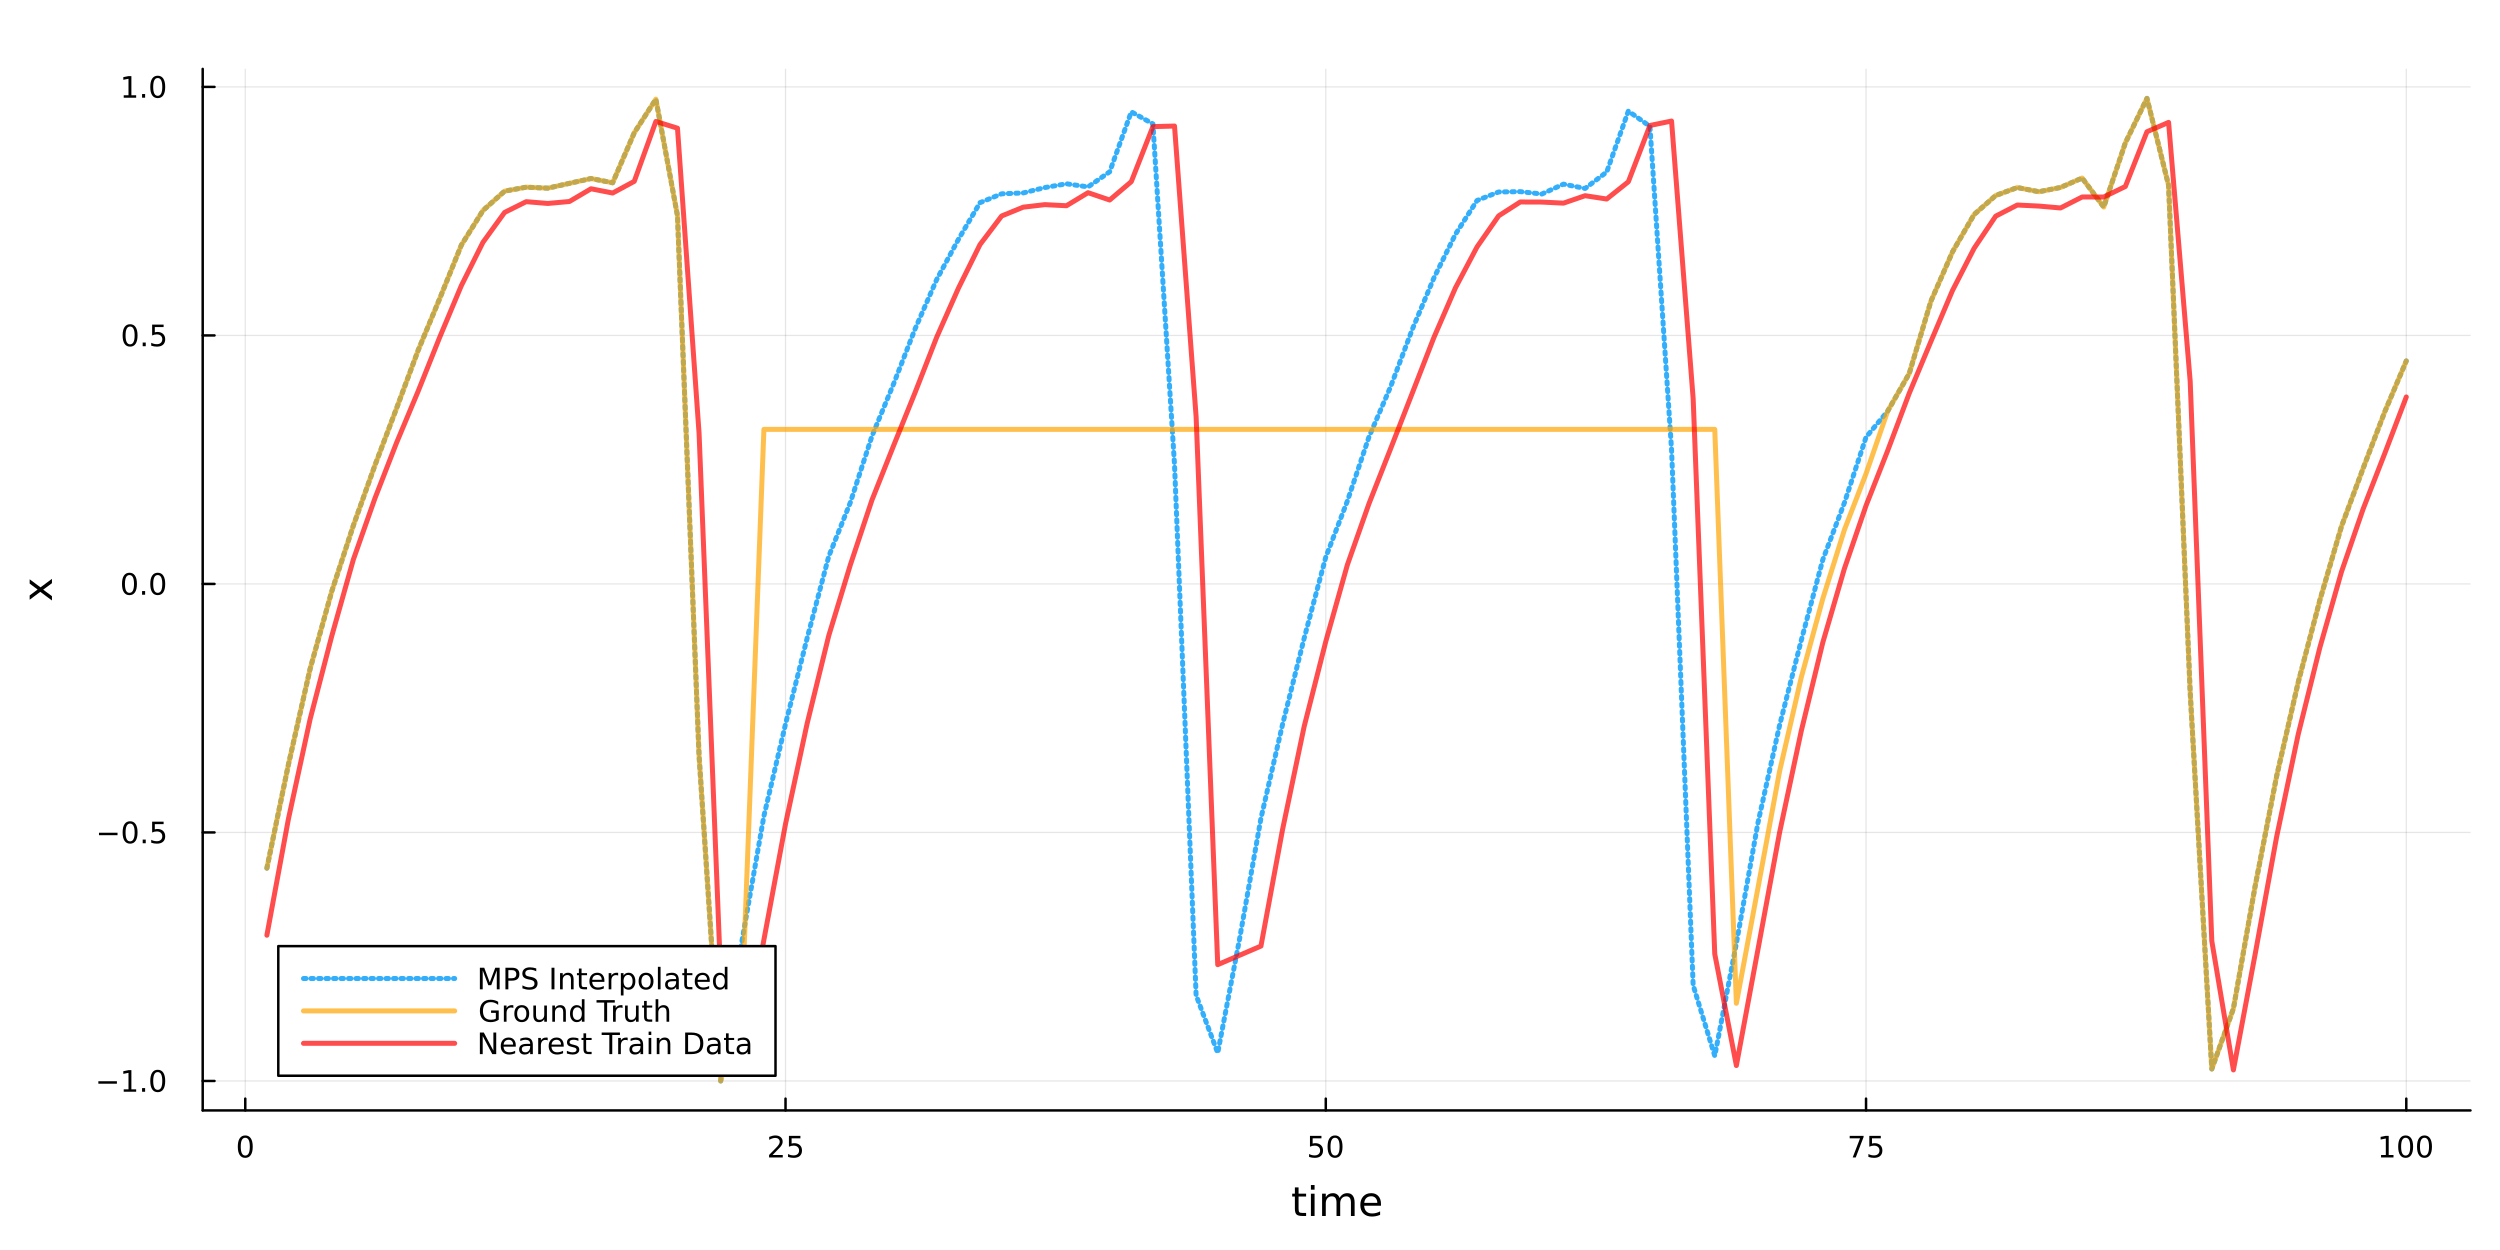 <?xml version="1.0" encoding="utf-8"?>
<svg xmlns="http://www.w3.org/2000/svg" xmlns:xlink="http://www.w3.org/1999/xlink" width="1000" height="500" viewBox="0 0 4000 2000">
<rect x="0" y="0" width="4000" height="2000" fill="#333333" stroke="none"/>
<defs>
  <clipPath id="clip990">
    <rect x="0" y="0" width="4000" height="2000"/>
  </clipPath>
</defs>
<path clip-path="url(#clip990)" d="M0 2000 L4000 2000 L4000 0 L0 0  Z" fill="#ffffff" fill-rule="evenodd" fill-opacity="1"/>
<defs>
  <clipPath id="clip991">
    <rect x="800" y="0" width="2801" height="2000"/>
  </clipPath>
</defs>
<path clip-path="url(#clip990)" d="M324.316 1776.71 L3952.76 1776.71 L3952.76 110.236 L324.316 110.236  Z" fill="#ffffff" fill-rule="evenodd" fill-opacity="1"/>
<defs>
  <clipPath id="clip992">
    <rect x="324" y="110" width="3629" height="1667"/>
  </clipPath>
</defs>
<polyline clip-path="url(#clip992)" style="stroke:#000000; stroke-linecap:round; stroke-linejoin:round; stroke-width:2; stroke-opacity:0.1; fill:none" points="392.432,1776.71 392.432,110.236 "/>
<polyline clip-path="url(#clip992)" style="stroke:#000000; stroke-linecap:round; stroke-linejoin:round; stroke-width:2; stroke-opacity:0.1; fill:none" points="1256.84,1776.71 1256.84,110.236 "/>
<polyline clip-path="url(#clip992)" style="stroke:#000000; stroke-linecap:round; stroke-linejoin:round; stroke-width:2; stroke-opacity:0.1; fill:none" points="2121.25,1776.71 2121.25,110.236 "/>
<polyline clip-path="url(#clip992)" style="stroke:#000000; stroke-linecap:round; stroke-linejoin:round; stroke-width:2; stroke-opacity:0.1; fill:none" points="2985.66,1776.71 2985.66,110.236 "/>
<polyline clip-path="url(#clip992)" style="stroke:#000000; stroke-linecap:round; stroke-linejoin:round; stroke-width:2; stroke-opacity:0.1; fill:none" points="3850.06,1776.71 3850.06,110.236 "/>
<polyline clip-path="url(#clip990)" style="stroke:#000000; stroke-linecap:round; stroke-linejoin:round; stroke-width:4; stroke-opacity:1; fill:none" points="324.316,1776.71 3952.76,1776.71 "/>
<polyline clip-path="url(#clip990)" style="stroke:#000000; stroke-linecap:round; stroke-linejoin:round; stroke-width:4; stroke-opacity:1; fill:none" points="392.432,1776.71 392.432,1757.81 "/>
<polyline clip-path="url(#clip990)" style="stroke:#000000; stroke-linecap:round; stroke-linejoin:round; stroke-width:4; stroke-opacity:1; fill:none" points="1256.84,1776.71 1256.84,1757.81 "/>
<polyline clip-path="url(#clip990)" style="stroke:#000000; stroke-linecap:round; stroke-linejoin:round; stroke-width:4; stroke-opacity:1; fill:none" points="2121.25,1776.71 2121.25,1757.81 "/>
<polyline clip-path="url(#clip990)" style="stroke:#000000; stroke-linecap:round; stroke-linejoin:round; stroke-width:4; stroke-opacity:1; fill:none" points="2985.66,1776.71 2985.66,1757.81 "/>
<polyline clip-path="url(#clip990)" style="stroke:#000000; stroke-linecap:round; stroke-linejoin:round; stroke-width:4; stroke-opacity:1; fill:none" points="3850.06,1776.71 3850.06,1757.81 "/>
<path clip-path="url(#clip990)" d="M392.432 1820.43 Q388.82 1820.43 386.992 1823.99 Q385.186 1827.53 385.186 1834.66 Q385.186 1841.77 386.992 1845.33 Q388.82 1848.88 392.432 1848.88 Q396.066 1848.88 397.871 1845.33 Q399.7 1841.77 399.7 1834.66 Q399.7 1827.53 397.871 1823.99 Q396.066 1820.43 392.432 1820.43 M392.432 1816.72 Q398.242 1816.72 401.297 1821.33 Q404.376 1825.91 404.376 1834.66 Q404.376 1843.39 401.297 1848 Q398.242 1852.58 392.432 1852.58 Q386.621 1852.58 383.543 1848 Q380.487 1843.39 380.487 1834.66 Q380.487 1825.91 383.543 1821.33 Q386.621 1816.72 392.432 1816.72 Z" fill="#000000" fill-rule="nonzero" fill-opacity="1" /><path clip-path="url(#clip990)" d="M1236.11 1847.97 L1252.43 1847.97 L1252.43 1851.91 L1230.49 1851.91 L1230.49 1847.97 Q1233.15 1845.22 1237.73 1840.59 Q1242.34 1835.94 1243.52 1834.59 Q1245.76 1832.07 1246.64 1830.33 Q1247.55 1828.57 1247.55 1826.88 Q1247.55 1824.13 1245.6 1822.39 Q1243.68 1820.66 1240.58 1820.66 Q1238.38 1820.66 1235.93 1821.42 Q1233.49 1822.19 1230.72 1823.74 L1230.72 1819.01 Q1233.54 1817.88 1235.99 1817.3 Q1238.45 1816.72 1240.49 1816.72 Q1245.86 1816.72 1249.05 1819.41 Q1252.24 1822.09 1252.24 1826.58 Q1252.24 1828.71 1251.43 1830.63 Q1250.65 1832.53 1248.54 1835.13 Q1247.96 1835.8 1244.86 1839.01 Q1241.76 1842.21 1236.11 1847.97 Z" fill="#000000" fill-rule="nonzero" fill-opacity="1" /><path clip-path="url(#clip990)" d="M1262.29 1817.35 L1280.65 1817.35 L1280.65 1821.28 L1266.57 1821.28 L1266.57 1829.76 Q1267.59 1829.41 1268.61 1829.25 Q1269.63 1829.06 1270.65 1829.06 Q1276.43 1829.06 1279.81 1832.23 Q1283.19 1835.4 1283.19 1840.82 Q1283.19 1846.4 1279.72 1849.5 Q1276.25 1852.58 1269.93 1852.58 Q1267.75 1852.58 1265.49 1852.21 Q1263.24 1851.84 1260.83 1851.1 L1260.83 1846.4 Q1262.92 1847.53 1265.14 1848.09 Q1267.36 1848.64 1269.84 1848.64 Q1273.84 1848.64 1276.18 1846.54 Q1278.52 1844.43 1278.52 1840.82 Q1278.52 1837.21 1276.18 1835.1 Q1273.84 1833 1269.84 1833 Q1267.96 1833 1266.09 1833.41 Q1264.24 1833.83 1262.29 1834.71 L1262.29 1817.35 Z" fill="#000000" fill-rule="nonzero" fill-opacity="1" /><path clip-path="url(#clip990)" d="M2095.95 1817.35 L2114.3 1817.35 L2114.3 1821.28 L2100.23 1821.28 L2100.23 1829.76 Q2101.25 1829.41 2102.27 1829.25 Q2103.28 1829.06 2104.3 1829.06 Q2110.09 1829.06 2113.47 1832.23 Q2116.85 1835.4 2116.85 1840.82 Q2116.85 1846.4 2113.38 1849.5 Q2109.91 1852.58 2103.59 1852.58 Q2101.41 1852.58 2099.14 1852.21 Q2096.9 1851.84 2094.49 1851.1 L2094.49 1846.4 Q2096.57 1847.53 2098.79 1848.09 Q2101.02 1848.64 2103.49 1848.64 Q2107.5 1848.64 2109.84 1846.54 Q2112.17 1844.43 2112.17 1840.82 Q2112.17 1837.21 2109.84 1835.1 Q2107.5 1833 2103.49 1833 Q2101.62 1833 2099.74 1833.41 Q2097.89 1833.83 2095.95 1834.71 L2095.95 1817.35 Z" fill="#000000" fill-rule="nonzero" fill-opacity="1" /><path clip-path="url(#clip990)" d="M2136.06 1820.43 Q2132.45 1820.43 2130.62 1823.99 Q2128.82 1827.53 2128.82 1834.66 Q2128.82 1841.77 2130.62 1845.33 Q2132.45 1848.88 2136.06 1848.88 Q2139.7 1848.88 2141.5 1845.33 Q2143.33 1841.77 2143.33 1834.66 Q2143.33 1827.53 2141.5 1823.99 Q2139.7 1820.43 2136.06 1820.43 M2136.06 1816.72 Q2141.87 1816.72 2144.93 1821.33 Q2148.01 1825.91 2148.01 1834.66 Q2148.01 1843.39 2144.93 1848 Q2141.87 1852.58 2136.06 1852.58 Q2130.25 1852.58 2127.17 1848 Q2124.12 1843.39 2124.12 1834.66 Q2124.12 1825.91 2127.17 1821.33 Q2130.25 1816.72 2136.06 1816.72 Z" fill="#000000" fill-rule="nonzero" fill-opacity="1" /><path clip-path="url(#clip990)" d="M2959.51 1817.35 L2981.73 1817.35 L2981.73 1819.34 L2969.19 1851.91 L2964.3 1851.91 L2976.11 1821.28 L2959.51 1821.28 L2959.51 1817.35 Z" fill="#000000" fill-rule="nonzero" fill-opacity="1" /><path clip-path="url(#clip990)" d="M2990.9 1817.35 L3009.26 1817.35 L3009.26 1821.28 L2995.18 1821.28 L2995.18 1829.76 Q2996.2 1829.41 2997.22 1829.25 Q2998.24 1829.06 2999.26 1829.06 Q3005.04 1829.06 3008.42 1832.23 Q3011.8 1835.4 3011.8 1840.82 Q3011.8 1846.4 3008.33 1849.5 Q3004.86 1852.58 2998.54 1852.58 Q2996.36 1852.58 2994.09 1852.21 Q2991.85 1851.84 2989.44 1851.1 L2989.44 1846.4 Q2991.52 1847.53 2993.75 1848.09 Q2995.97 1848.64 2998.45 1848.64 Q3002.45 1848.64 3004.79 1846.54 Q3007.13 1844.43 3007.13 1840.82 Q3007.13 1837.21 3004.79 1835.1 Q3002.45 1833 2998.45 1833 Q2996.57 1833 2994.7 1833.41 Q2992.84 1833.83 2990.9 1834.71 L2990.9 1817.35 Z" fill="#000000" fill-rule="nonzero" fill-opacity="1" /><path clip-path="url(#clip990)" d="M3809.67 1847.97 L3817.31 1847.97 L3817.31 1821.61 L3809 1823.27 L3809 1819.01 L3817.26 1817.35 L3821.94 1817.35 L3821.94 1847.97 L3829.58 1847.97 L3829.58 1851.91 L3809.67 1851.91 L3809.67 1847.97 Z" fill="#000000" fill-rule="nonzero" fill-opacity="1" /><path clip-path="url(#clip990)" d="M3849.02 1820.43 Q3845.41 1820.43 3843.58 1823.99 Q3841.78 1827.53 3841.78 1834.66 Q3841.78 1841.77 3843.58 1845.33 Q3845.41 1848.88 3849.02 1848.88 Q3852.66 1848.88 3854.46 1845.33 Q3856.29 1841.77 3856.29 1834.66 Q3856.29 1827.53 3854.46 1823.99 Q3852.66 1820.43 3849.02 1820.43 M3849.02 1816.72 Q3854.83 1816.72 3857.89 1821.33 Q3860.97 1825.91 3860.97 1834.66 Q3860.97 1843.39 3857.89 1848 Q3854.83 1852.58 3849.02 1852.58 Q3843.21 1852.58 3840.13 1848 Q3837.08 1843.39 3837.08 1834.66 Q3837.08 1825.91 3840.13 1821.33 Q3843.21 1816.72 3849.02 1816.72 Z" fill="#000000" fill-rule="nonzero" fill-opacity="1" /><path clip-path="url(#clip990)" d="M3879.18 1820.43 Q3875.57 1820.43 3873.74 1823.99 Q3871.94 1827.53 3871.94 1834.66 Q3871.94 1841.77 3873.74 1845.33 Q3875.57 1848.88 3879.18 1848.88 Q3882.82 1848.88 3884.62 1845.33 Q3886.45 1841.77 3886.45 1834.66 Q3886.45 1827.53 3884.62 1823.99 Q3882.82 1820.43 3879.18 1820.43 M3879.18 1816.72 Q3884.99 1816.72 3888.05 1821.33 Q3891.13 1825.91 3891.13 1834.66 Q3891.13 1843.39 3888.05 1848 Q3884.99 1852.58 3879.18 1852.58 Q3873.37 1852.58 3870.3 1848 Q3867.24 1843.39 3867.24 1834.66 Q3867.24 1825.91 3870.3 1821.33 Q3873.37 1816.72 3879.18 1816.72 Z" fill="#000000" fill-rule="nonzero" fill-opacity="1" /><path clip-path="url(#clip990)" d="M2077.7 1899.8 L2077.7 1909.92 L2089.76 1909.92 L2089.76 1914.48 L2077.7 1914.48 L2077.7 1933.83 Q2077.7 1938.19 2078.87 1939.43 Q2080.08 1940.67 2083.74 1940.67 L2089.76 1940.67 L2089.76 1945.57 L2083.74 1945.57 Q2076.96 1945.57 2074.39 1943.06 Q2071.81 1940.51 2071.81 1933.83 L2071.81 1914.48 L2067.51 1914.48 L2067.51 1909.92 L2071.81 1909.92 L2071.81 1899.8 L2077.7 1899.8 Z" fill="#000000" fill-rule="nonzero" fill-opacity="1" /><path clip-path="url(#clip990)" d="M2097.46 1909.92 L2103.32 1909.92 L2103.32 1945.57 L2097.46 1945.57 L2097.46 1909.92 M2097.46 1896.05 L2103.32 1896.05 L2103.32 1903.46 L2097.46 1903.46 L2097.46 1896.05 Z" fill="#000000" fill-rule="nonzero" fill-opacity="1" /><path clip-path="url(#clip990)" d="M2143.33 1916.77 Q2145.52 1912.82 2148.58 1910.94 Q2151.63 1909.06 2155.77 1909.06 Q2161.34 1909.06 2164.36 1912.98 Q2167.39 1916.86 2167.39 1924.06 L2167.39 1945.57 L2161.5 1945.57 L2161.5 1924.25 Q2161.5 1919.12 2159.69 1916.64 Q2157.87 1914.16 2154.15 1914.16 Q2149.6 1914.16 2146.95 1917.18 Q2144.31 1920.2 2144.31 1925.42 L2144.31 1945.57 L2138.42 1945.57 L2138.42 1924.25 Q2138.42 1919.09 2136.61 1916.64 Q2134.8 1914.16 2131.01 1914.16 Q2126.52 1914.16 2123.88 1917.21 Q2121.24 1920.24 2121.24 1925.42 L2121.24 1945.57 L2115.35 1945.57 L2115.35 1909.92 L2121.24 1909.92 L2121.24 1915.46 Q2123.24 1912.18 2126.04 1910.62 Q2128.84 1909.06 2132.7 1909.06 Q2136.58 1909.06 2139.28 1911.04 Q2142.02 1913.01 2143.33 1916.77 Z" fill="#000000" fill-rule="nonzero" fill-opacity="1" /><path clip-path="url(#clip990)" d="M2209.56 1926.28 L2209.56 1929.15 L2182.63 1929.15 Q2183.02 1935.2 2186.26 1938.38 Q2189.54 1941.53 2195.37 1941.53 Q2198.74 1941.53 2201.89 1940.7 Q2205.07 1939.87 2208.19 1938.22 L2208.19 1943.76 Q2205.04 1945.09 2201.73 1945.79 Q2198.42 1946.49 2195.02 1946.49 Q2186.49 1946.49 2181.49 1941.53 Q2176.52 1936.56 2176.52 1928.1 Q2176.52 1919.35 2181.23 1914.22 Q2185.98 1909.06 2194 1909.06 Q2201.19 1909.06 2205.36 1913.71 Q2209.56 1918.33 2209.56 1926.28 M2203.7 1924.56 Q2203.64 1919.76 2201 1916.89 Q2198.39 1914.03 2194.06 1914.03 Q2189.16 1914.03 2186.2 1916.8 Q2183.27 1919.57 2182.83 1924.6 L2203.7 1924.56 Z" fill="#000000" fill-rule="nonzero" fill-opacity="1" /><polyline clip-path="url(#clip992)" style="stroke:#000000; stroke-linecap:round; stroke-linejoin:round; stroke-width:2; stroke-opacity:0.1; fill:none" points="324.316,1729.54 3952.76,1729.54 "/>
<polyline clip-path="url(#clip992)" style="stroke:#000000; stroke-linecap:round; stroke-linejoin:round; stroke-width:2; stroke-opacity:0.1; fill:none" points="324.316,1331.92 3952.76,1331.92 "/>
<polyline clip-path="url(#clip992)" style="stroke:#000000; stroke-linecap:round; stroke-linejoin:round; stroke-width:2; stroke-opacity:0.1; fill:none" points="324.316,934.296 3952.76,934.296 "/>
<polyline clip-path="url(#clip992)" style="stroke:#000000; stroke-linecap:round; stroke-linejoin:round; stroke-width:2; stroke-opacity:0.1; fill:none" points="324.316,536.672 3952.76,536.672 "/>
<polyline clip-path="url(#clip992)" style="stroke:#000000; stroke-linecap:round; stroke-linejoin:round; stroke-width:2; stroke-opacity:0.1; fill:none" points="324.316,139.048 3952.76,139.048 "/>
<polyline clip-path="url(#clip990)" style="stroke:#000000; stroke-linecap:round; stroke-linejoin:round; stroke-width:4; stroke-opacity:1; fill:none" points="324.316,1776.71 324.316,110.236 "/>
<polyline clip-path="url(#clip990)" style="stroke:#000000; stroke-linecap:round; stroke-linejoin:round; stroke-width:4; stroke-opacity:1; fill:none" points="324.316,1729.54 343.214,1729.54 "/>
<polyline clip-path="url(#clip990)" style="stroke:#000000; stroke-linecap:round; stroke-linejoin:round; stroke-width:4; stroke-opacity:1; fill:none" points="324.316,1331.92 343.214,1331.92 "/>
<polyline clip-path="url(#clip990)" style="stroke:#000000; stroke-linecap:round; stroke-linejoin:round; stroke-width:4; stroke-opacity:1; fill:none" points="324.316,934.296 343.214,934.296 "/>
<polyline clip-path="url(#clip990)" style="stroke:#000000; stroke-linecap:round; stroke-linejoin:round; stroke-width:4; stroke-opacity:1; fill:none" points="324.316,536.672 343.214,536.672 "/>
<polyline clip-path="url(#clip990)" style="stroke:#000000; stroke-linecap:round; stroke-linejoin:round; stroke-width:4; stroke-opacity:1; fill:none" points="324.316,139.048 343.214,139.048 "/>
<path clip-path="url(#clip990)" d="M157.372 1729.99 L187.048 1729.99 L187.048 1733.93 L157.372 1733.93 L157.372 1729.99 Z" fill="#000000" fill-rule="nonzero" fill-opacity="1" /><path clip-path="url(#clip990)" d="M197.951 1742.89 L205.59 1742.89 L205.59 1716.52 L197.279 1718.19 L197.279 1713.93 L205.543 1712.26 L210.219 1712.26 L210.219 1742.89 L217.858 1742.89 L217.858 1746.82 L197.951 1746.82 L197.951 1742.89 Z" fill="#000000" fill-rule="nonzero" fill-opacity="1" /><path clip-path="url(#clip990)" d="M227.302 1740.94 L232.187 1740.94 L232.187 1746.82 L227.302 1746.82 L227.302 1740.94 Z" fill="#000000" fill-rule="nonzero" fill-opacity="1" /><path clip-path="url(#clip990)" d="M252.372 1715.34 Q248.761 1715.34 246.932 1718.91 Q245.126 1722.45 245.126 1729.58 Q245.126 1736.68 246.932 1740.25 Q248.761 1743.79 252.372 1743.79 Q256.006 1743.79 257.812 1740.25 Q259.64 1736.68 259.64 1729.58 Q259.64 1722.45 257.812 1718.91 Q256.006 1715.34 252.372 1715.34 M252.372 1711.64 Q258.182 1711.64 261.237 1716.24 Q264.316 1720.83 264.316 1729.58 Q264.316 1738.3 261.237 1742.91 Q258.182 1747.49 252.372 1747.49 Q246.562 1747.49 243.483 1742.91 Q240.427 1738.3 240.427 1729.58 Q240.427 1720.83 243.483 1716.24 Q246.562 1711.64 252.372 1711.64 Z" fill="#000000" fill-rule="nonzero" fill-opacity="1" /><path clip-path="url(#clip990)" d="M158.368 1332.37 L188.043 1332.37 L188.043 1336.31 L158.368 1336.31 L158.368 1332.37 Z" fill="#000000" fill-rule="nonzero" fill-opacity="1" /><path clip-path="url(#clip990)" d="M208.136 1317.72 Q204.525 1317.72 202.696 1321.28 Q200.891 1324.82 200.891 1331.95 Q200.891 1339.06 202.696 1342.63 Q204.525 1346.17 208.136 1346.17 Q211.77 1346.17 213.576 1342.63 Q215.404 1339.06 215.404 1331.95 Q215.404 1324.82 213.576 1321.28 Q211.77 1317.72 208.136 1317.72 M208.136 1314.01 Q213.946 1314.01 217.002 1318.62 Q220.08 1323.2 220.08 1331.95 Q220.08 1340.68 217.002 1345.29 Q213.946 1349.87 208.136 1349.87 Q202.326 1349.87 199.247 1345.29 Q196.192 1340.68 196.192 1331.95 Q196.192 1323.2 199.247 1318.62 Q202.326 1314.01 208.136 1314.01 Z" fill="#000000" fill-rule="nonzero" fill-opacity="1" /><path clip-path="url(#clip990)" d="M228.298 1343.32 L233.182 1343.32 L233.182 1349.2 L228.298 1349.2 L228.298 1343.32 Z" fill="#000000" fill-rule="nonzero" fill-opacity="1" /><path clip-path="url(#clip990)" d="M243.413 1314.64 L261.77 1314.64 L261.77 1318.57 L247.696 1318.57 L247.696 1327.05 Q248.714 1326.7 249.733 1326.54 Q250.751 1326.35 251.77 1326.35 Q257.557 1326.35 260.937 1329.52 Q264.316 1332.69 264.316 1338.11 Q264.316 1343.69 260.844 1346.79 Q257.372 1349.87 251.052 1349.87 Q248.876 1349.87 246.608 1349.5 Q244.363 1349.13 241.955 1348.39 L241.955 1343.69 Q244.038 1344.82 246.261 1345.38 Q248.483 1345.94 250.96 1345.94 Q254.964 1345.94 257.302 1343.83 Q259.64 1341.72 259.64 1338.11 Q259.64 1334.5 257.302 1332.39 Q254.964 1330.29 250.96 1330.29 Q249.085 1330.29 247.21 1330.7 Q245.358 1331.12 243.413 1332 L243.413 1314.64 Z" fill="#000000" fill-rule="nonzero" fill-opacity="1" /><path clip-path="url(#clip990)" d="M207.141 920.094 Q203.529 920.094 201.701 923.659 Q199.895 927.201 199.895 934.33 Q199.895 941.437 201.701 945.001 Q203.529 948.543 207.141 948.543 Q210.775 948.543 212.58 945.001 Q214.409 941.437 214.409 934.33 Q214.409 927.201 212.58 923.659 Q210.775 920.094 207.141 920.094 M207.141 916.391 Q212.951 916.391 216.006 920.997 Q219.085 925.58 219.085 934.33 Q219.085 943.057 216.006 947.664 Q212.951 952.247 207.141 952.247 Q201.33 952.247 198.252 947.664 Q195.196 943.057 195.196 934.33 Q195.196 925.58 198.252 920.997 Q201.33 916.391 207.141 916.391 Z" fill="#000000" fill-rule="nonzero" fill-opacity="1" /><path clip-path="url(#clip990)" d="M227.302 945.696 L232.187 945.696 L232.187 951.576 L227.302 951.576 L227.302 945.696 Z" fill="#000000" fill-rule="nonzero" fill-opacity="1" /><path clip-path="url(#clip990)" d="M252.372 920.094 Q248.761 920.094 246.932 923.659 Q245.126 927.201 245.126 934.33 Q245.126 941.437 246.932 945.001 Q248.761 948.543 252.372 948.543 Q256.006 948.543 257.812 945.001 Q259.64 941.437 259.64 934.33 Q259.64 927.201 257.812 923.659 Q256.006 920.094 252.372 920.094 M252.372 916.391 Q258.182 916.391 261.237 920.997 Q264.316 925.58 264.316 934.33 Q264.316 943.057 261.237 947.664 Q258.182 952.247 252.372 952.247 Q246.562 952.247 243.483 947.664 Q240.427 943.057 240.427 934.33 Q240.427 925.58 243.483 920.997 Q246.562 916.391 252.372 916.391 Z" fill="#000000" fill-rule="nonzero" fill-opacity="1" /><path clip-path="url(#clip990)" d="M208.136 522.47 Q204.525 522.47 202.696 526.035 Q200.891 529.577 200.891 536.706 Q200.891 543.813 202.696 547.378 Q204.525 550.919 208.136 550.919 Q211.77 550.919 213.576 547.378 Q215.404 543.813 215.404 536.706 Q215.404 529.577 213.576 526.035 Q211.77 522.47 208.136 522.47 M208.136 518.767 Q213.946 518.767 217.002 523.373 Q220.08 527.956 220.08 536.706 Q220.08 545.433 217.002 550.04 Q213.946 554.623 208.136 554.623 Q202.326 554.623 199.247 550.04 Q196.192 545.433 196.192 536.706 Q196.192 527.956 199.247 523.373 Q202.326 518.767 208.136 518.767 Z" fill="#000000" fill-rule="nonzero" fill-opacity="1" /><path clip-path="url(#clip990)" d="M228.298 548.072 L233.182 548.072 L233.182 553.952 L228.298 553.952 L228.298 548.072 Z" fill="#000000" fill-rule="nonzero" fill-opacity="1" /><path clip-path="url(#clip990)" d="M243.413 519.392 L261.77 519.392 L261.77 523.327 L247.696 523.327 L247.696 531.799 Q248.714 531.452 249.733 531.29 Q250.751 531.104 251.77 531.104 Q257.557 531.104 260.937 534.276 Q264.316 537.447 264.316 542.864 Q264.316 548.442 260.844 551.544 Q257.372 554.623 251.052 554.623 Q248.876 554.623 246.608 554.253 Q244.363 553.882 241.955 553.141 L241.955 548.442 Q244.038 549.577 246.261 550.132 Q248.483 550.688 250.96 550.688 Q254.964 550.688 257.302 548.581 Q259.64 546.475 259.64 542.864 Q259.64 539.253 257.302 537.146 Q254.964 535.04 250.96 535.04 Q249.085 535.04 247.21 535.456 Q245.358 535.873 243.413 536.753 L243.413 519.392 Z" fill="#000000" fill-rule="nonzero" fill-opacity="1" /><path clip-path="url(#clip990)" d="M197.951 152.392 L205.59 152.392 L205.59 126.027 L197.279 127.694 L197.279 123.434 L205.543 121.768 L210.219 121.768 L210.219 152.392 L217.858 152.392 L217.858 156.328 L197.951 156.328 L197.951 152.392 Z" fill="#000000" fill-rule="nonzero" fill-opacity="1" /><path clip-path="url(#clip990)" d="M227.302 150.448 L232.187 150.448 L232.187 156.328 L227.302 156.328 L227.302 150.448 Z" fill="#000000" fill-rule="nonzero" fill-opacity="1" /><path clip-path="url(#clip990)" d="M252.372 124.846 Q248.761 124.846 246.932 128.411 Q245.126 131.953 245.126 139.082 Q245.126 146.189 246.932 149.754 Q248.761 153.295 252.372 153.295 Q256.006 153.295 257.812 149.754 Q259.64 146.189 259.64 139.082 Q259.64 131.953 257.812 128.411 Q256.006 124.846 252.372 124.846 M252.372 121.143 Q258.182 121.143 261.237 125.749 Q264.316 130.332 264.316 139.082 Q264.316 147.809 261.237 152.416 Q258.182 156.999 252.372 156.999 Q246.562 156.999 243.483 152.416 Q240.427 147.809 240.427 139.082 Q240.427 130.332 243.483 125.749 Q246.562 121.143 252.372 121.143 Z" fill="#000000" fill-rule="nonzero" fill-opacity="1" /><path clip-path="url(#clip990)" d="M47.468 926.857 L64.815 939.748 L83.116 926.189 L83.116 933.096 L69.112 943.472 L83.116 953.848 L83.116 960.755 L64.465 946.909 L47.468 959.577 L47.468 952.67 L60.168 943.217 L47.468 933.764 L47.468 926.857 Z" fill="#000000" fill-rule="nonzero" fill-opacity="1" /><polyline clip-path="url(#clip992)" style="stroke:#009af9; stroke-linecap:round; stroke-linejoin:round; stroke-width:8; stroke-opacity:0.8; fill:none" stroke-dasharray="4, 8" points="427.008,1389.06 461.584,1222.83 496.16,1070.22 530.737,946.371 565.313,840.994 599.889,744.481 634.466,653.327 669.042,560.499 703.618,477.532 738.195,392.106 772.771,336.751 807.347,305.843 841.924,299.494 876.5,301.054 911.076,293.331 945.653,285.652 980.229,292.435 1014.81,212.443 1049.38,158.697 1083.96,345.107 1118.53,1209.86 1153.11,1729.54 1187.69,1502.34 1222.26,1305.6 1256.84,1158.4 1291.42,1020.98 1325.99,890.159 1360.57,803.875 1395.15,697.709 1429.72,614.288 1464.3,525.856 1498.87,446.888 1533.45,383.03 1568.03,324.261 1602.6,310.105 1637.18,308.674 1671.76,300.085 1706.33,294.041 1740.91,299.052 1775.48,274.876 1810.06,178.89 1844.64,198.214 1879.21,743.357 1913.79,1592.52 1948.37,1684.69 1982.94,1504.33 2017.52,1309.25 2052.1,1158.95 2086.67,1021.14 2121.25,891.352 2155.82,801.569 2190.4,698.982 2224.98,618.662 2259.55,527.208 2294.13,444.979 2328.71,374.839 2363.28,320.762 2397.86,307.163 2432.43,306.606 2467.01,310.424 2501.59,294.598 2536.16,301.517 2570.74,275.194 2605.32,177.776 2639.89,202.111 2674.47,719.022 2709.05,1576.54 2743.62,1689.46 2778.2,1509.42 2812.77,1316.25 2847.35,1160.38 2881.93,1024.95 2916.5,895.408 2951.08,804.352 2985.66,699.459 3020.23,657.908 3054.81,597.524 3089.39,482.087 3123.96,403.076 3158.54,343.219 3193.11,312.799 3227.69,300.064 3262.27,306.763 3296.84,299.952 3331.42,284.891 3366,331.224 3400.57,228.571 3435.15,157.401 3469.72,296.497 3504.3,1107.95 3538.88,1710.4 3573.45,1613.79 3608.03,1418.91 3642.61,1241.85 3677.18,1091.49 3711.76,960.34 3746.34,842.276 3780.91,749.54 3815.49,659.129 3850.06,577.556 "/>
<polyline clip-path="url(#clip992)" style="stroke:#ffa500; stroke-linecap:round; stroke-linejoin:round; stroke-width:8; stroke-opacity:0.7; fill:none" points="427.008,1389.06 461.584,1222.83 496.16,1070.22 530.737,946.371 565.313,840.994 599.889,744.481 634.466,653.327 669.042,560.499 703.618,477.532 738.195,392.106 772.771,336.751 807.347,305.843 841.924,299.494 876.5,301.054 911.076,293.331 945.653,285.652 980.229,292.435 1014.81,212.443 1049.38,158.697 1083.96,345.107 1118.53,1209.86 1153.11,1729.54 1187.69,1593.05 1222.26,686.99 1256.84,686.99 1291.42,686.99 1325.99,686.99 1360.57,686.99 1395.15,686.99 1429.72,686.99 1464.3,686.99 1498.87,686.99 1533.45,686.99 1568.03,686.99 1602.6,686.99 1637.18,686.99 1671.76,686.99 1706.33,686.99 1740.91,686.99 1775.48,686.99 1810.06,686.99 1844.64,686.99 1879.21,686.99 1913.79,686.99 1948.37,686.99 1982.94,686.99 2017.52,686.99 2052.1,686.99 2086.67,686.99 2121.25,686.99 2155.82,686.99 2190.4,686.99 2224.98,686.99 2259.55,686.99 2294.13,686.99 2328.71,686.99 2363.28,686.99 2397.86,686.99 2432.43,686.99 2467.01,686.99 2501.59,686.99 2536.16,686.99 2570.74,686.99 2605.32,686.99 2639.89,686.99 2674.47,686.99 2709.05,686.99 2743.62,686.99 2778.2,1605.24 2812.77,1420.53 2847.35,1234.05 2881.93,1084.19 2916.5,957.822 2951.08,847.655 2985.66,757.873 3020.23,657.908 3054.81,597.524 3089.39,482.087 3123.96,403.076 3158.54,343.219 3193.11,312.799 3227.69,300.064 3262.27,306.763 3296.84,299.952 3331.42,284.891 3366,331.224 3400.57,228.571 3435.15,157.401 3469.72,296.497 3504.3,1107.95 3538.88,1710.4 3573.45,1613.79 3608.03,1418.91 3642.61,1241.85 3677.18,1091.49 3711.76,960.34 3746.34,842.276 3780.91,749.54 3815.49,659.129 3850.06,577.556 "/>
<polyline clip-path="url(#clip992)" style="stroke:#ff0000; stroke-linecap:round; stroke-linejoin:round; stroke-width:8; stroke-opacity:0.7; fill:none" points="427.008,1496.36 461.584,1309.85 496.16,1150.75 530.737,1017.92 565.313,895.428 599.889,797.363 634.466,708.461 669.042,625.928 703.618,539.374 738.195,456.889 772.771,387.626 807.347,339.886 841.924,322.682 876.5,325.528 911.076,322.408 945.653,302.035 980.229,308.847 1014.81,290.178 1049.38,194.329 1083.96,205.089 1118.53,693.685 1153.11,1562.79 1187.69,1691.99 1222.26,1503.52 1256.84,1318.31 1291.42,1157.63 1325.99,1017.13 1360.57,903.735 1395.15,799.986 1429.72,713.132 1464.3,627.601 1498.87,539.189 1533.45,461.179 1568.03,391.267 1602.6,345.593 1637.18,331.469 1671.76,327.42 1706.33,329.183 1740.91,308.296 1775.48,320.025 1810.06,290.647 1844.64,202.61 1879.21,201.682 1913.79,666.908 1948.37,1543.45 1982.94,1528.58 2017.52,1513.7 2052.1,1327.21 2086.67,1162.35 2121.25,1026.4 2155.82,903.663 2190.4,805.738 2224.98,717.896 2259.55,629.195 2294.13,540.238 2328.71,460.548 2363.28,395.058 2397.86,345.339 2432.43,323.166 2467.01,323.313 2501.59,325.032 2536.16,313.114 2570.74,318.442 2605.32,290.861 2639.89,200.769 2674.47,193.667 2709.05,637.785 2743.62,1526.44 2778.2,1704.83 2812.77,1518.91 2847.35,1332.04 2881.93,1169.99 2916.5,1027.93 2951.08,909.681 2985.66,808.967 3020.23,721.173 3054.81,629.18 3089.39,546.549 3123.96,464.84 3158.54,397.357 3193.11,345.871 3227.69,328.04 3262.27,329.729 3296.84,332.756 3331.42,315.196 3366,315.209 3400.57,298.368 3435.15,210.784 3469.72,195.819 3504.3,610.114 3538.88,1505.64 3573.45,1711.89 3608.03,1527.79 3642.61,1338.95 3677.18,1174.81 3711.76,1036.11 3746.34,914.969 3780.91,814.621 3815.49,725.805 3850.06,635.152 "/>
<path clip-path="url(#clip990)" d="M445.264 1721.16 L1240.81 1721.16 L1240.81 1513.8 L445.264 1513.8  Z" fill="#ffffff" fill-rule="evenodd" fill-opacity="1"/>
<polyline clip-path="url(#clip990)" style="stroke:#000000; stroke-linecap:round; stroke-linejoin:round; stroke-width:4; stroke-opacity:1; fill:none" points="445.264,1721.16 1240.81,1721.16 1240.81,1513.8 445.264,1513.8 445.264,1721.16 "/>
<polyline clip-path="url(#clip990)" style="stroke:#009af9; stroke-linecap:round; stroke-linejoin:round; stroke-width:8; stroke-opacity:0.8; fill:none" stroke-dasharray="4, 8" points="485.58,1565.64 727.476,1565.64 "/>
<path clip-path="url(#clip990)" d="M767.792 1548.36 L774.76 1548.36 L783.579 1571.88 L792.445 1548.36 L799.412 1548.36 L799.412 1582.92 L794.852 1582.92 L794.852 1552.57 L785.94 1576.28 L781.241 1576.28 L772.329 1552.57 L772.329 1582.92 L767.792 1582.92 L767.792 1548.36 Z" fill="#000000" fill-rule="nonzero" fill-opacity="1" /><path clip-path="url(#clip990)" d="M813.371 1552.2 L813.371 1565.19 L819.25 1565.19 Q822.514 1565.19 824.296 1563.5 Q826.079 1561.81 826.079 1558.68 Q826.079 1555.58 824.296 1553.89 Q822.514 1552.2 819.25 1552.2 L813.371 1552.2 M808.695 1548.36 L819.25 1548.36 Q825.06 1548.36 828.023 1551 Q831.009 1553.61 831.009 1558.68 Q831.009 1563.8 828.023 1566.41 Q825.06 1569.03 819.25 1569.03 L813.371 1569.03 L813.371 1582.92 L808.695 1582.92 L808.695 1548.36 Z" fill="#000000" fill-rule="nonzero" fill-opacity="1" /><path clip-path="url(#clip990)" d="M858 1549.49 L858 1554.05 Q855.338 1552.78 852.977 1552.15 Q850.616 1551.53 848.417 1551.53 Q844.597 1551.53 842.514 1553.01 Q840.454 1554.49 840.454 1557.22 Q840.454 1559.52 841.82 1560.7 Q843.208 1561.85 847.051 1562.57 L849.875 1563.15 Q855.106 1564.15 857.583 1566.67 Q860.083 1569.17 860.083 1573.38 Q860.083 1578.4 856.704 1581 Q853.347 1583.59 846.843 1583.59 Q844.389 1583.59 841.611 1583.03 Q838.857 1582.48 835.894 1581.39 L835.894 1576.58 Q838.741 1578.17 841.472 1578.98 Q844.204 1579.79 846.843 1579.79 Q850.847 1579.79 853.023 1578.22 Q855.199 1576.65 855.199 1573.73 Q855.199 1571.18 853.625 1569.75 Q852.074 1568.31 848.509 1567.59 L845.662 1567.04 Q840.431 1566 838.093 1563.78 Q835.755 1561.55 835.755 1557.59 Q835.755 1553.01 838.972 1550.37 Q842.213 1547.73 847.884 1547.73 Q850.315 1547.73 852.838 1548.17 Q855.361 1548.61 858 1549.49 Z" fill="#000000" fill-rule="nonzero" fill-opacity="1" /><path clip-path="url(#clip990)" d="M882.444 1548.36 L887.12 1548.36 L887.12 1582.92 L882.444 1582.92 L882.444 1548.36 Z" fill="#000000" fill-rule="nonzero" fill-opacity="1" /><path clip-path="url(#clip990)" d="M917.791 1567.27 L917.791 1582.92 L913.532 1582.92 L913.532 1567.41 Q913.532 1563.73 912.097 1561.9 Q910.662 1560.07 907.791 1560.07 Q904.342 1560.07 902.352 1562.27 Q900.361 1564.47 900.361 1568.27 L900.361 1582.92 L896.078 1582.92 L896.078 1556.99 L900.361 1556.99 L900.361 1561.02 Q901.889 1558.68 903.949 1557.53 Q906.032 1556.37 908.74 1556.37 Q913.208 1556.37 915.5 1559.15 Q917.791 1561.9 917.791 1567.27 Z" fill="#000000" fill-rule="nonzero" fill-opacity="1" /><path clip-path="url(#clip990)" d="M930.5 1549.63 L930.5 1556.99 L939.273 1556.99 L939.273 1560.3 L930.5 1560.3 L930.5 1574.38 Q930.5 1577.55 931.356 1578.45 Q932.236 1579.35 934.898 1579.35 L939.273 1579.35 L939.273 1582.92 L934.898 1582.92 Q929.967 1582.92 928.092 1581.09 Q926.217 1579.24 926.217 1574.38 L926.217 1560.3 L923.092 1560.3 L923.092 1556.99 L926.217 1556.99 L926.217 1549.63 L930.5 1549.63 Z" fill="#000000" fill-rule="nonzero" fill-opacity="1" /><path clip-path="url(#clip990)" d="M967.05 1568.89 L967.05 1570.97 L947.467 1570.97 Q947.745 1575.37 950.106 1577.69 Q952.49 1579.98 956.726 1579.98 Q959.18 1579.98 961.472 1579.38 Q963.786 1578.78 966.055 1577.57 L966.055 1581.6 Q963.763 1582.57 961.356 1583.08 Q958.949 1583.59 956.472 1583.59 Q950.268 1583.59 946.634 1579.98 Q943.023 1576.37 943.023 1570.21 Q943.023 1563.84 946.449 1560.12 Q949.898 1556.37 955.731 1556.37 Q960.962 1556.37 963.995 1559.75 Q967.05 1563.1 967.05 1568.89 M962.791 1567.64 Q962.745 1564.15 960.823 1562.06 Q958.925 1559.98 955.777 1559.98 Q952.212 1559.98 950.06 1561.99 Q947.93 1564.01 947.606 1567.66 L962.791 1567.64 Z" fill="#000000" fill-rule="nonzero" fill-opacity="1" /><path clip-path="url(#clip990)" d="M989.064 1560.97 Q988.346 1560.56 987.49 1560.37 Q986.657 1560.16 985.638 1560.16 Q982.027 1560.16 980.083 1562.53 Q978.161 1564.86 978.161 1569.26 L978.161 1582.92 L973.879 1582.92 L973.879 1556.99 L978.161 1556.99 L978.161 1561.02 Q979.504 1558.66 981.657 1557.53 Q983.809 1556.37 986.888 1556.37 Q987.328 1556.37 987.86 1556.44 Q988.393 1556.48 989.041 1556.6 L989.064 1560.97 Z" fill="#000000" fill-rule="nonzero" fill-opacity="1" /><path clip-path="url(#clip990)" d="M997.652 1579.03 L997.652 1592.78 L993.37 1592.78 L993.37 1556.99 L997.652 1556.99 L997.652 1560.93 Q998.995 1558.61 1001.03 1557.5 Q1003.09 1556.37 1005.94 1556.37 Q1010.66 1556.37 1013.6 1560.12 Q1016.56 1563.87 1016.56 1569.98 Q1016.56 1576.09 1013.6 1579.84 Q1010.66 1583.59 1005.94 1583.59 Q1003.09 1583.59 1001.03 1582.48 Q998.995 1581.34 997.652 1579.03 M1012.14 1569.98 Q1012.14 1565.28 1010.2 1562.62 Q1008.28 1559.93 1004.9 1559.93 Q1001.52 1559.93 999.573 1562.62 Q997.652 1565.28 997.652 1569.98 Q997.652 1574.68 999.573 1577.36 Q1001.52 1580.03 1004.9 1580.03 Q1008.28 1580.03 1010.2 1577.36 Q1012.14 1574.68 1012.14 1569.98 Z" fill="#000000" fill-rule="nonzero" fill-opacity="1" /><path clip-path="url(#clip990)" d="M1033.67 1559.98 Q1030.24 1559.98 1028.25 1562.66 Q1026.26 1565.33 1026.26 1569.98 Q1026.26 1574.63 1028.23 1577.32 Q1030.22 1579.98 1033.67 1579.98 Q1037.07 1579.98 1039.06 1577.29 Q1041.05 1574.61 1041.05 1569.98 Q1041.05 1565.37 1039.06 1562.69 Q1037.07 1559.98 1033.67 1559.98 M1033.67 1556.37 Q1039.23 1556.37 1042.4 1559.98 Q1045.57 1563.59 1045.57 1569.98 Q1045.57 1576.34 1042.4 1579.98 Q1039.23 1583.59 1033.67 1583.59 Q1028.09 1583.59 1024.92 1579.98 Q1021.77 1576.34 1021.77 1569.98 Q1021.77 1563.59 1024.92 1559.98 Q1028.09 1556.37 1033.67 1556.37 Z" fill="#000000" fill-rule="nonzero" fill-opacity="1" /><path clip-path="url(#clip990)" d="M1052.63 1546.9 L1056.89 1546.9 L1056.89 1582.92 L1052.63 1582.92 L1052.63 1546.9 Z" fill="#000000" fill-rule="nonzero" fill-opacity="1" /><path clip-path="url(#clip990)" d="M1077.58 1569.89 Q1072.42 1569.89 1070.43 1571.07 Q1068.44 1572.25 1068.44 1575.09 Q1068.44 1577.36 1069.92 1578.71 Q1071.42 1580.03 1073.99 1580.03 Q1077.54 1580.03 1079.67 1577.53 Q1081.82 1575 1081.82 1570.84 L1081.82 1569.89 L1077.58 1569.89 M1086.08 1568.13 L1086.08 1582.92 L1081.82 1582.92 L1081.82 1578.98 Q1080.36 1581.34 1078.18 1582.48 Q1076.01 1583.59 1072.86 1583.59 Q1068.88 1583.59 1066.52 1581.37 Q1064.18 1579.12 1064.18 1575.37 Q1064.18 1571 1067.1 1568.78 Q1070.04 1566.55 1075.85 1566.55 L1081.82 1566.55 L1081.82 1566.14 Q1081.82 1563.2 1079.87 1561.6 Q1077.95 1559.98 1074.46 1559.98 Q1072.23 1559.98 1070.13 1560.51 Q1068.02 1561.04 1066.08 1562.11 L1066.08 1558.17 Q1068.42 1557.27 1070.61 1556.83 Q1072.81 1556.37 1074.9 1556.37 Q1080.52 1556.37 1083.3 1559.28 Q1086.08 1562.2 1086.08 1568.13 Z" fill="#000000" fill-rule="nonzero" fill-opacity="1" /><path clip-path="url(#clip990)" d="M1099.06 1549.63 L1099.06 1556.99 L1107.84 1556.99 L1107.84 1560.3 L1099.06 1560.3 L1099.06 1574.38 Q1099.06 1577.55 1099.92 1578.45 Q1100.8 1579.35 1103.46 1579.35 L1107.84 1579.35 L1107.84 1582.92 L1103.46 1582.92 Q1098.53 1582.92 1096.66 1581.09 Q1094.78 1579.24 1094.78 1574.38 L1094.78 1560.3 L1091.66 1560.3 L1091.66 1556.99 L1094.78 1556.99 L1094.78 1549.63 L1099.06 1549.63 Z" fill="#000000" fill-rule="nonzero" fill-opacity="1" /><path clip-path="url(#clip990)" d="M1135.61 1568.89 L1135.61 1570.97 L1116.03 1570.97 Q1116.31 1575.37 1118.67 1577.69 Q1121.05 1579.98 1125.29 1579.98 Q1127.74 1579.98 1130.04 1579.38 Q1132.35 1578.78 1134.62 1577.57 L1134.62 1581.6 Q1132.33 1582.57 1129.92 1583.08 Q1127.51 1583.59 1125.04 1583.59 Q1118.83 1583.59 1115.2 1579.98 Q1111.59 1576.37 1111.59 1570.21 Q1111.59 1563.84 1115.01 1560.12 Q1118.46 1556.37 1124.29 1556.37 Q1129.53 1556.37 1132.56 1559.75 Q1135.61 1563.1 1135.61 1568.89 M1131.35 1567.64 Q1131.31 1564.15 1129.39 1562.06 Q1127.49 1559.98 1124.34 1559.98 Q1120.78 1559.98 1118.62 1561.99 Q1116.49 1564.01 1116.17 1567.66 L1131.35 1567.64 Z" fill="#000000" fill-rule="nonzero" fill-opacity="1" /><path clip-path="url(#clip990)" d="M1159.67 1560.93 L1159.67 1546.9 L1163.92 1546.9 L1163.92 1582.92 L1159.67 1582.92 L1159.67 1579.03 Q1158.32 1581.34 1156.26 1582.48 Q1154.23 1583.59 1151.35 1583.59 Q1146.66 1583.59 1143.69 1579.84 Q1140.75 1576.09 1140.75 1569.98 Q1140.75 1563.87 1143.69 1560.12 Q1146.66 1556.37 1151.35 1556.37 Q1154.23 1556.37 1156.26 1557.5 Q1158.32 1558.61 1159.67 1560.93 M1145.15 1569.98 Q1145.15 1574.68 1147.07 1577.36 Q1149.02 1580.03 1152.4 1580.03 Q1155.78 1580.03 1157.72 1577.36 Q1159.67 1574.68 1159.67 1569.98 Q1159.67 1565.28 1157.72 1562.62 Q1155.78 1559.93 1152.4 1559.93 Q1149.02 1559.93 1147.07 1562.62 Q1145.15 1565.28 1145.15 1569.98 Z" fill="#000000" fill-rule="nonzero" fill-opacity="1" /><polyline clip-path="url(#clip990)" style="stroke:#ffa500; stroke-linecap:round; stroke-linejoin:round; stroke-width:8; stroke-opacity:0.7; fill:none" points="485.58,1617.48 727.476,1617.48 "/>
<path clip-path="url(#clip990)" d="M793.348 1629.83 L793.348 1620.55 L785.709 1620.55 L785.709 1616.7 L797.977 1616.7 L797.977 1631.54 Q795.269 1633.46 792.005 1634.46 Q788.741 1635.43 785.037 1635.43 Q776.936 1635.43 772.352 1630.71 Q767.792 1625.96 767.792 1617.51 Q767.792 1609.04 772.352 1604.32 Q776.936 1599.57 785.037 1599.57 Q788.417 1599.57 791.449 1600.41 Q794.505 1601.24 797.074 1602.86 L797.074 1607.84 Q794.482 1605.64 791.565 1604.53 Q788.648 1603.42 785.431 1603.42 Q779.088 1603.42 775.894 1606.96 Q772.723 1610.5 772.723 1617.51 Q772.723 1624.5 775.894 1628.05 Q779.088 1631.59 785.431 1631.59 Q787.908 1631.59 789.852 1631.17 Q791.797 1630.73 793.348 1629.83 Z" fill="#000000" fill-rule="nonzero" fill-opacity="1" /><path clip-path="url(#clip990)" d="M821.357 1612.81 Q820.639 1612.4 819.783 1612.21 Q818.949 1612 817.931 1612 Q814.32 1612 812.375 1614.37 Q810.454 1616.7 810.454 1621.1 L810.454 1634.76 L806.172 1634.76 L806.172 1608.83 L810.454 1608.83 L810.454 1612.86 Q811.797 1610.5 813.949 1609.37 Q816.102 1608.21 819.181 1608.21 Q819.621 1608.21 820.153 1608.28 Q820.685 1608.32 821.334 1608.44 L821.357 1612.81 Z" fill="#000000" fill-rule="nonzero" fill-opacity="1" /><path clip-path="url(#clip990)" d="M834.829 1611.82 Q831.403 1611.82 829.412 1614.5 Q827.421 1617.17 827.421 1621.82 Q827.421 1626.47 829.389 1629.16 Q831.38 1631.82 834.829 1631.82 Q838.232 1631.82 840.222 1629.13 Q842.213 1626.45 842.213 1621.82 Q842.213 1617.21 840.222 1614.53 Q838.232 1611.82 834.829 1611.82 M834.829 1608.21 Q840.384 1608.21 843.556 1611.82 Q846.727 1615.43 846.727 1621.82 Q846.727 1628.18 843.556 1631.82 Q840.384 1635.43 834.829 1635.43 Q829.25 1635.43 826.079 1631.82 Q822.931 1628.18 822.931 1621.82 Q822.931 1615.43 826.079 1611.82 Q829.25 1608.21 834.829 1608.21 Z" fill="#000000" fill-rule="nonzero" fill-opacity="1" /><path clip-path="url(#clip990)" d="M853.347 1624.53 L853.347 1608.83 L857.606 1608.83 L857.606 1624.37 Q857.606 1628.05 859.042 1629.9 Q860.477 1631.73 863.347 1631.73 Q866.796 1631.73 868.787 1629.53 Q870.801 1627.33 870.801 1623.53 L870.801 1608.83 L875.06 1608.83 L875.06 1634.76 L870.801 1634.76 L870.801 1630.78 Q869.25 1633.14 867.19 1634.3 Q865.153 1635.43 862.444 1635.43 Q857.977 1635.43 855.662 1632.65 Q853.347 1629.87 853.347 1624.53 M864.065 1608.21 L864.065 1608.21 Z" fill="#000000" fill-rule="nonzero" fill-opacity="1" /><path clip-path="url(#clip990)" d="M905.384 1619.11 L905.384 1634.76 L901.125 1634.76 L901.125 1619.25 Q901.125 1615.57 899.69 1613.74 Q898.254 1611.91 895.384 1611.91 Q891.935 1611.91 889.944 1614.11 Q887.954 1616.31 887.954 1620.11 L887.954 1634.76 L883.671 1634.76 L883.671 1608.83 L887.954 1608.83 L887.954 1612.86 Q889.481 1610.52 891.541 1609.37 Q893.625 1608.21 896.333 1608.21 Q900.801 1608.21 903.092 1610.99 Q905.384 1613.74 905.384 1619.11 Z" fill="#000000" fill-rule="nonzero" fill-opacity="1" /><path clip-path="url(#clip990)" d="M930.939 1612.77 L930.939 1598.74 L935.199 1598.74 L935.199 1634.76 L930.939 1634.76 L930.939 1630.87 Q929.597 1633.18 927.537 1634.32 Q925.5 1635.43 922.629 1635.43 Q917.93 1635.43 914.967 1631.68 Q912.027 1627.93 912.027 1621.82 Q912.027 1615.71 914.967 1611.96 Q917.93 1608.21 922.629 1608.21 Q925.5 1608.21 927.537 1609.34 Q929.597 1610.45 930.939 1612.77 M916.426 1621.82 Q916.426 1626.52 918.347 1629.2 Q920.291 1631.87 923.671 1631.87 Q927.051 1631.87 928.995 1629.2 Q930.939 1626.52 930.939 1621.82 Q930.939 1617.12 928.995 1614.46 Q927.051 1611.77 923.671 1611.77 Q920.291 1611.77 918.347 1614.46 Q916.426 1617.12 916.426 1621.82 Z" fill="#000000" fill-rule="nonzero" fill-opacity="1" /><path clip-path="url(#clip990)" d="M954.435 1600.2 L983.671 1600.2 L983.671 1604.13 L971.402 1604.13 L971.402 1634.76 L966.703 1634.76 L966.703 1604.13 L954.435 1604.13 L954.435 1600.2 Z" fill="#000000" fill-rule="nonzero" fill-opacity="1" /><path clip-path="url(#clip990)" d="M996.055 1612.81 Q995.337 1612.4 994.481 1612.21 Q993.647 1612 992.629 1612 Q989.018 1612 987.073 1614.37 Q985.152 1616.7 985.152 1621.1 L985.152 1634.76 L980.87 1634.76 L980.87 1608.83 L985.152 1608.83 L985.152 1612.86 Q986.495 1610.5 988.647 1609.37 Q990.8 1608.21 993.879 1608.21 Q994.319 1608.21 994.851 1608.28 Q995.383 1608.32 996.032 1608.44 L996.055 1612.81 Z" fill="#000000" fill-rule="nonzero" fill-opacity="1" /><path clip-path="url(#clip990)" d="M1000.08 1624.53 L1000.08 1608.83 L1004.34 1608.83 L1004.34 1624.37 Q1004.34 1628.05 1005.78 1629.9 Q1007.21 1631.73 1010.08 1631.73 Q1013.53 1631.73 1015.52 1629.53 Q1017.54 1627.33 1017.54 1623.53 L1017.54 1608.83 L1021.8 1608.83 L1021.8 1634.76 L1017.54 1634.76 L1017.54 1630.78 Q1015.99 1633.14 1013.93 1634.3 Q1011.89 1635.43 1009.18 1635.43 Q1004.71 1635.43 1002.4 1632.65 Q1000.08 1629.87 1000.08 1624.53 M1010.8 1608.21 L1010.8 1608.21 Z" fill="#000000" fill-rule="nonzero" fill-opacity="1" /><path clip-path="url(#clip990)" d="M1034.78 1601.47 L1034.78 1608.83 L1043.55 1608.83 L1043.55 1612.14 L1034.78 1612.14 L1034.78 1626.22 Q1034.78 1629.39 1035.64 1630.29 Q1036.52 1631.19 1039.18 1631.19 L1043.55 1631.19 L1043.55 1634.76 L1039.18 1634.76 Q1034.25 1634.76 1032.37 1632.93 Q1030.5 1631.08 1030.5 1626.22 L1030.5 1612.14 L1027.37 1612.14 L1027.37 1608.83 L1030.5 1608.83 L1030.5 1601.47 L1034.78 1601.47 Z" fill="#000000" fill-rule="nonzero" fill-opacity="1" /><path clip-path="url(#clip990)" d="M1070.71 1619.11 L1070.71 1634.76 L1066.45 1634.76 L1066.45 1619.25 Q1066.45 1615.57 1065.01 1613.74 Q1063.58 1611.91 1060.71 1611.91 Q1057.26 1611.91 1055.27 1614.11 Q1053.28 1616.31 1053.28 1620.11 L1053.28 1634.76 L1048.99 1634.76 L1048.99 1598.74 L1053.28 1598.74 L1053.28 1612.86 Q1054.8 1610.52 1056.86 1609.37 Q1058.95 1608.21 1061.66 1608.21 Q1066.12 1608.21 1068.42 1610.99 Q1070.71 1613.74 1070.71 1619.11 Z" fill="#000000" fill-rule="nonzero" fill-opacity="1" /><polyline clip-path="url(#clip990)" style="stroke:#ff0000; stroke-linecap:round; stroke-linejoin:round; stroke-width:8; stroke-opacity:0.7; fill:none" points="485.58,1669.32 727.476,1669.32 "/>
<path clip-path="url(#clip990)" d="M767.792 1652.04 L774.088 1652.04 L789.412 1680.95 L789.412 1652.04 L793.949 1652.04 L793.949 1686.6 L787.653 1686.6 L772.329 1657.69 L772.329 1686.6 L767.792 1686.6 L767.792 1652.04 Z" fill="#000000" fill-rule="nonzero" fill-opacity="1" /><path clip-path="url(#clip990)" d="M825.246 1672.57 L825.246 1674.65 L805.662 1674.65 Q805.94 1679.05 808.301 1681.37 Q810.685 1683.66 814.922 1683.66 Q817.375 1683.66 819.667 1683.06 Q821.982 1682.46 824.25 1681.25 L824.25 1685.28 Q821.959 1686.25 819.551 1686.76 Q817.144 1687.27 814.667 1687.27 Q808.463 1687.27 804.829 1683.66 Q801.218 1680.05 801.218 1673.89 Q801.218 1667.52 804.644 1663.8 Q808.093 1660.05 813.926 1660.05 Q819.158 1660.05 822.19 1663.43 Q825.246 1666.78 825.246 1672.57 M820.986 1671.32 Q820.94 1667.83 819.019 1665.74 Q817.121 1663.66 813.972 1663.66 Q810.408 1663.66 808.255 1665.67 Q806.125 1667.69 805.801 1671.34 L820.986 1671.32 Z" fill="#000000" fill-rule="nonzero" fill-opacity="1" /><path clip-path="url(#clip990)" d="M844.019 1673.57 Q838.857 1673.57 836.866 1674.75 Q834.875 1675.93 834.875 1678.77 Q834.875 1681.04 836.357 1682.39 Q837.861 1683.71 840.431 1683.71 Q843.972 1683.71 846.102 1681.21 Q848.255 1678.68 848.255 1674.52 L848.255 1673.57 L844.019 1673.57 M852.514 1671.81 L852.514 1686.6 L848.255 1686.6 L848.255 1682.66 Q846.796 1685.02 844.62 1686.16 Q842.445 1687.27 839.296 1687.27 Q835.315 1687.27 832.954 1685.05 Q830.616 1682.8 830.616 1679.05 Q830.616 1674.68 833.533 1672.46 Q836.472 1670.23 842.282 1670.23 L848.255 1670.23 L848.255 1669.82 Q848.255 1666.88 846.31 1665.28 Q844.389 1663.66 840.894 1663.66 Q838.671 1663.66 836.565 1664.19 Q834.458 1664.72 832.514 1665.79 L832.514 1661.85 Q834.852 1660.95 837.051 1660.51 Q839.25 1660.05 841.333 1660.05 Q846.958 1660.05 849.736 1662.96 Q852.514 1665.88 852.514 1671.81 Z" fill="#000000" fill-rule="nonzero" fill-opacity="1" /><path clip-path="url(#clip990)" d="M876.31 1664.65 Q875.592 1664.24 874.736 1664.05 Q873.903 1663.84 872.884 1663.84 Q869.273 1663.84 867.329 1666.21 Q865.407 1668.54 865.407 1672.94 L865.407 1686.6 L861.125 1686.6 L861.125 1660.67 L865.407 1660.67 L865.407 1664.7 Q866.75 1662.34 868.903 1661.21 Q871.055 1660.05 874.134 1660.05 Q874.574 1660.05 875.106 1660.12 Q875.639 1660.16 876.287 1660.28 L876.31 1664.65 Z" fill="#000000" fill-rule="nonzero" fill-opacity="1" /><path clip-path="url(#clip990)" d="M901.912 1672.57 L901.912 1674.65 L882.329 1674.65 Q882.606 1679.05 884.967 1681.37 Q887.352 1683.66 891.588 1683.66 Q894.041 1683.66 896.333 1683.06 Q898.648 1682.46 900.916 1681.25 L900.916 1685.28 Q898.625 1686.25 896.217 1686.76 Q893.81 1687.27 891.333 1687.27 Q885.129 1687.27 881.495 1683.66 Q877.884 1680.05 877.884 1673.89 Q877.884 1667.52 881.31 1663.8 Q884.759 1660.05 890.592 1660.05 Q895.824 1660.05 898.856 1663.43 Q901.912 1666.78 901.912 1672.57 M897.653 1671.32 Q897.606 1667.83 895.685 1665.74 Q893.787 1663.66 890.639 1663.66 Q887.074 1663.66 884.921 1665.67 Q882.792 1667.69 882.467 1671.34 L897.653 1671.32 Z" fill="#000000" fill-rule="nonzero" fill-opacity="1" /><path clip-path="url(#clip990)" d="M925.43 1661.44 L925.43 1665.46 Q923.625 1664.54 921.68 1664.08 Q919.736 1663.61 917.652 1663.61 Q914.481 1663.61 912.884 1664.58 Q911.31 1665.56 911.31 1667.5 Q911.31 1668.98 912.444 1669.84 Q913.578 1670.67 917.004 1671.44 L918.463 1671.76 Q923 1672.73 924.898 1674.52 Q926.819 1676.27 926.819 1679.45 Q926.819 1683.06 923.949 1685.16 Q921.101 1687.27 916.102 1687.27 Q914.018 1687.27 911.75 1686.85 Q909.504 1686.46 907.004 1685.65 L907.004 1681.25 Q909.365 1682.48 911.657 1683.1 Q913.949 1683.71 916.194 1683.71 Q919.203 1683.71 920.824 1682.69 Q922.444 1681.64 922.444 1679.77 Q922.444 1678.03 921.264 1677.11 Q920.106 1676.18 916.148 1675.33 L914.666 1674.98 Q910.708 1674.15 908.949 1672.43 Q907.19 1670.7 907.19 1667.69 Q907.19 1664.03 909.782 1662.04 Q912.375 1660.05 917.143 1660.05 Q919.504 1660.05 921.588 1660.4 Q923.671 1660.74 925.43 1661.44 Z" fill="#000000" fill-rule="nonzero" fill-opacity="1" /><path clip-path="url(#clip990)" d="M937.814 1653.31 L937.814 1660.67 L946.587 1660.67 L946.587 1663.98 L937.814 1663.98 L937.814 1678.06 Q937.814 1681.23 938.671 1682.13 Q939.55 1683.03 942.212 1683.03 L946.587 1683.03 L946.587 1686.6 L942.212 1686.6 Q937.282 1686.6 935.407 1684.77 Q933.532 1682.92 933.532 1678.06 L933.532 1663.98 L930.407 1663.98 L930.407 1660.67 L933.532 1660.67 L933.532 1653.31 L937.814 1653.31 Z" fill="#000000" fill-rule="nonzero" fill-opacity="1" /><path clip-path="url(#clip990)" d="M962.652 1652.04 L991.888 1652.04 L991.888 1655.97 L979.62 1655.97 L979.62 1686.6 L974.921 1686.6 L974.921 1655.97 L962.652 1655.97 L962.652 1652.04 Z" fill="#000000" fill-rule="nonzero" fill-opacity="1" /><path clip-path="url(#clip990)" d="M1004.27 1664.65 Q1003.55 1664.24 1002.7 1664.05 Q1001.86 1663.84 1000.85 1663.84 Q997.235 1663.84 995.291 1666.21 Q993.37 1668.54 993.37 1672.94 L993.37 1686.6 L989.087 1686.6 L989.087 1660.67 L993.37 1660.67 L993.37 1664.7 Q994.712 1662.34 996.865 1661.21 Q999.018 1660.05 1002.1 1660.05 Q1002.54 1660.05 1003.07 1660.12 Q1003.6 1660.16 1004.25 1660.28 L1004.27 1664.65 Z" fill="#000000" fill-rule="nonzero" fill-opacity="1" /><path clip-path="url(#clip990)" d="M1020.52 1673.57 Q1015.36 1673.57 1013.37 1674.75 Q1011.38 1675.93 1011.38 1678.77 Q1011.38 1681.04 1012.86 1682.39 Q1014.36 1683.71 1016.93 1683.71 Q1020.48 1683.71 1022.61 1681.21 Q1024.76 1678.68 1024.76 1674.52 L1024.76 1673.57 L1020.52 1673.57 M1029.02 1671.81 L1029.02 1686.6 L1024.76 1686.6 L1024.76 1682.66 Q1023.3 1685.02 1021.12 1686.16 Q1018.95 1687.27 1015.8 1687.27 Q1011.82 1687.27 1009.46 1685.05 Q1007.12 1682.8 1007.12 1679.05 Q1007.12 1674.68 1010.04 1672.46 Q1012.98 1670.23 1018.79 1670.23 L1024.76 1670.23 L1024.76 1669.82 Q1024.76 1666.88 1022.81 1665.28 Q1020.89 1663.66 1017.4 1663.66 Q1015.18 1663.66 1013.07 1664.19 Q1010.96 1664.72 1009.02 1665.79 L1009.02 1661.85 Q1011.36 1660.95 1013.55 1660.51 Q1015.75 1660.05 1017.84 1660.05 Q1023.46 1660.05 1026.24 1662.96 Q1029.02 1665.88 1029.02 1671.81 Z" fill="#000000" fill-rule="nonzero" fill-opacity="1" /><path clip-path="url(#clip990)" d="M1037.79 1660.67 L1042.05 1660.67 L1042.05 1686.6 L1037.79 1686.6 L1037.79 1660.67 M1037.79 1650.58 L1042.05 1650.58 L1042.05 1655.97 L1037.79 1655.97 L1037.79 1650.58 Z" fill="#000000" fill-rule="nonzero" fill-opacity="1" /><path clip-path="url(#clip990)" d="M1072.51 1670.95 L1072.51 1686.6 L1068.25 1686.6 L1068.25 1671.09 Q1068.25 1667.41 1066.82 1665.58 Q1065.38 1663.75 1062.51 1663.75 Q1059.06 1663.75 1057.07 1665.95 Q1055.08 1668.15 1055.08 1671.95 L1055.08 1686.6 L1050.8 1686.6 L1050.8 1660.67 L1055.08 1660.67 L1055.08 1664.7 Q1056.61 1662.36 1058.67 1661.21 Q1060.75 1660.05 1063.46 1660.05 Q1067.93 1660.05 1070.22 1662.83 Q1072.51 1665.58 1072.51 1670.95 Z" fill="#000000" fill-rule="nonzero" fill-opacity="1" /><path clip-path="url(#clip990)" d="M1100.94 1655.88 L1100.94 1682.76 L1106.59 1682.76 Q1113.74 1682.76 1117.05 1679.52 Q1120.38 1676.27 1120.38 1669.28 Q1120.38 1662.34 1117.05 1659.12 Q1113.74 1655.88 1106.59 1655.88 L1100.94 1655.88 M1096.26 1652.04 L1105.87 1652.04 Q1115.92 1652.04 1120.61 1656.23 Q1125.31 1660.4 1125.31 1669.28 Q1125.31 1678.22 1120.59 1682.41 Q1115.87 1686.6 1105.87 1686.6 L1096.26 1686.6 L1096.26 1652.04 Z" fill="#000000" fill-rule="nonzero" fill-opacity="1" /><path clip-path="url(#clip990)" d="M1144.36 1673.57 Q1139.2 1673.57 1137.21 1674.75 Q1135.22 1675.93 1135.22 1678.77 Q1135.22 1681.04 1136.7 1682.39 Q1138.21 1683.71 1140.78 1683.71 Q1144.32 1683.71 1146.45 1681.21 Q1148.6 1678.68 1148.6 1674.52 L1148.6 1673.57 L1144.36 1673.57 M1152.86 1671.81 L1152.86 1686.6 L1148.6 1686.6 L1148.6 1682.66 Q1147.14 1685.02 1144.97 1686.16 Q1142.79 1687.27 1139.64 1687.27 Q1135.66 1687.27 1133.3 1685.05 Q1130.96 1682.8 1130.96 1679.05 Q1130.96 1674.68 1133.88 1672.46 Q1136.82 1670.23 1142.63 1670.23 L1148.6 1670.23 L1148.6 1669.82 Q1148.6 1666.88 1146.66 1665.28 Q1144.73 1663.66 1141.24 1663.66 Q1139.02 1663.66 1136.91 1664.19 Q1134.8 1664.72 1132.86 1665.79 L1132.86 1661.85 Q1135.2 1660.95 1137.4 1660.51 Q1139.6 1660.05 1141.68 1660.05 Q1147.3 1660.05 1150.08 1662.96 Q1152.86 1665.88 1152.86 1671.81 Z" fill="#000000" fill-rule="nonzero" fill-opacity="1" /><path clip-path="url(#clip990)" d="M1165.85 1653.31 L1165.85 1660.67 L1174.62 1660.67 L1174.62 1663.98 L1165.85 1663.98 L1165.85 1678.06 Q1165.85 1681.23 1166.7 1682.13 Q1167.58 1683.03 1170.24 1683.03 L1174.62 1683.03 L1174.62 1686.6 L1170.24 1686.6 Q1165.31 1686.6 1163.44 1684.77 Q1161.56 1682.92 1161.56 1678.06 L1161.56 1663.98 L1158.44 1663.98 L1158.44 1660.67 L1161.56 1660.67 L1161.56 1653.31 L1165.85 1653.31 Z" fill="#000000" fill-rule="nonzero" fill-opacity="1" /><path clip-path="url(#clip990)" d="M1192 1673.57 Q1186.84 1673.57 1184.85 1674.75 Q1182.86 1675.93 1182.86 1678.77 Q1182.86 1681.04 1184.34 1682.39 Q1185.85 1683.71 1188.41 1683.71 Q1191.96 1683.71 1194.09 1681.21 Q1196.24 1678.68 1196.24 1674.52 L1196.24 1673.57 L1192 1673.57 M1200.5 1671.81 L1200.5 1686.6 L1196.24 1686.6 L1196.24 1682.66 Q1194.78 1685.02 1192.6 1686.16 Q1190.43 1687.27 1187.28 1687.27 Q1183.3 1687.27 1180.94 1685.05 Q1178.6 1682.8 1178.6 1679.05 Q1178.6 1674.68 1181.52 1672.46 Q1184.46 1670.23 1190.27 1670.23 L1196.24 1670.23 L1196.24 1669.82 Q1196.24 1666.88 1194.29 1665.28 Q1192.37 1663.66 1188.88 1663.66 Q1186.66 1663.66 1184.55 1664.19 Q1182.44 1664.72 1180.5 1665.79 L1180.5 1661.85 Q1182.84 1660.95 1185.04 1660.51 Q1187.23 1660.05 1189.32 1660.05 Q1194.94 1660.05 1197.72 1662.96 Q1200.5 1665.88 1200.5 1671.81 Z" fill="#000000" fill-rule="nonzero" fill-opacity="1" /></svg>
